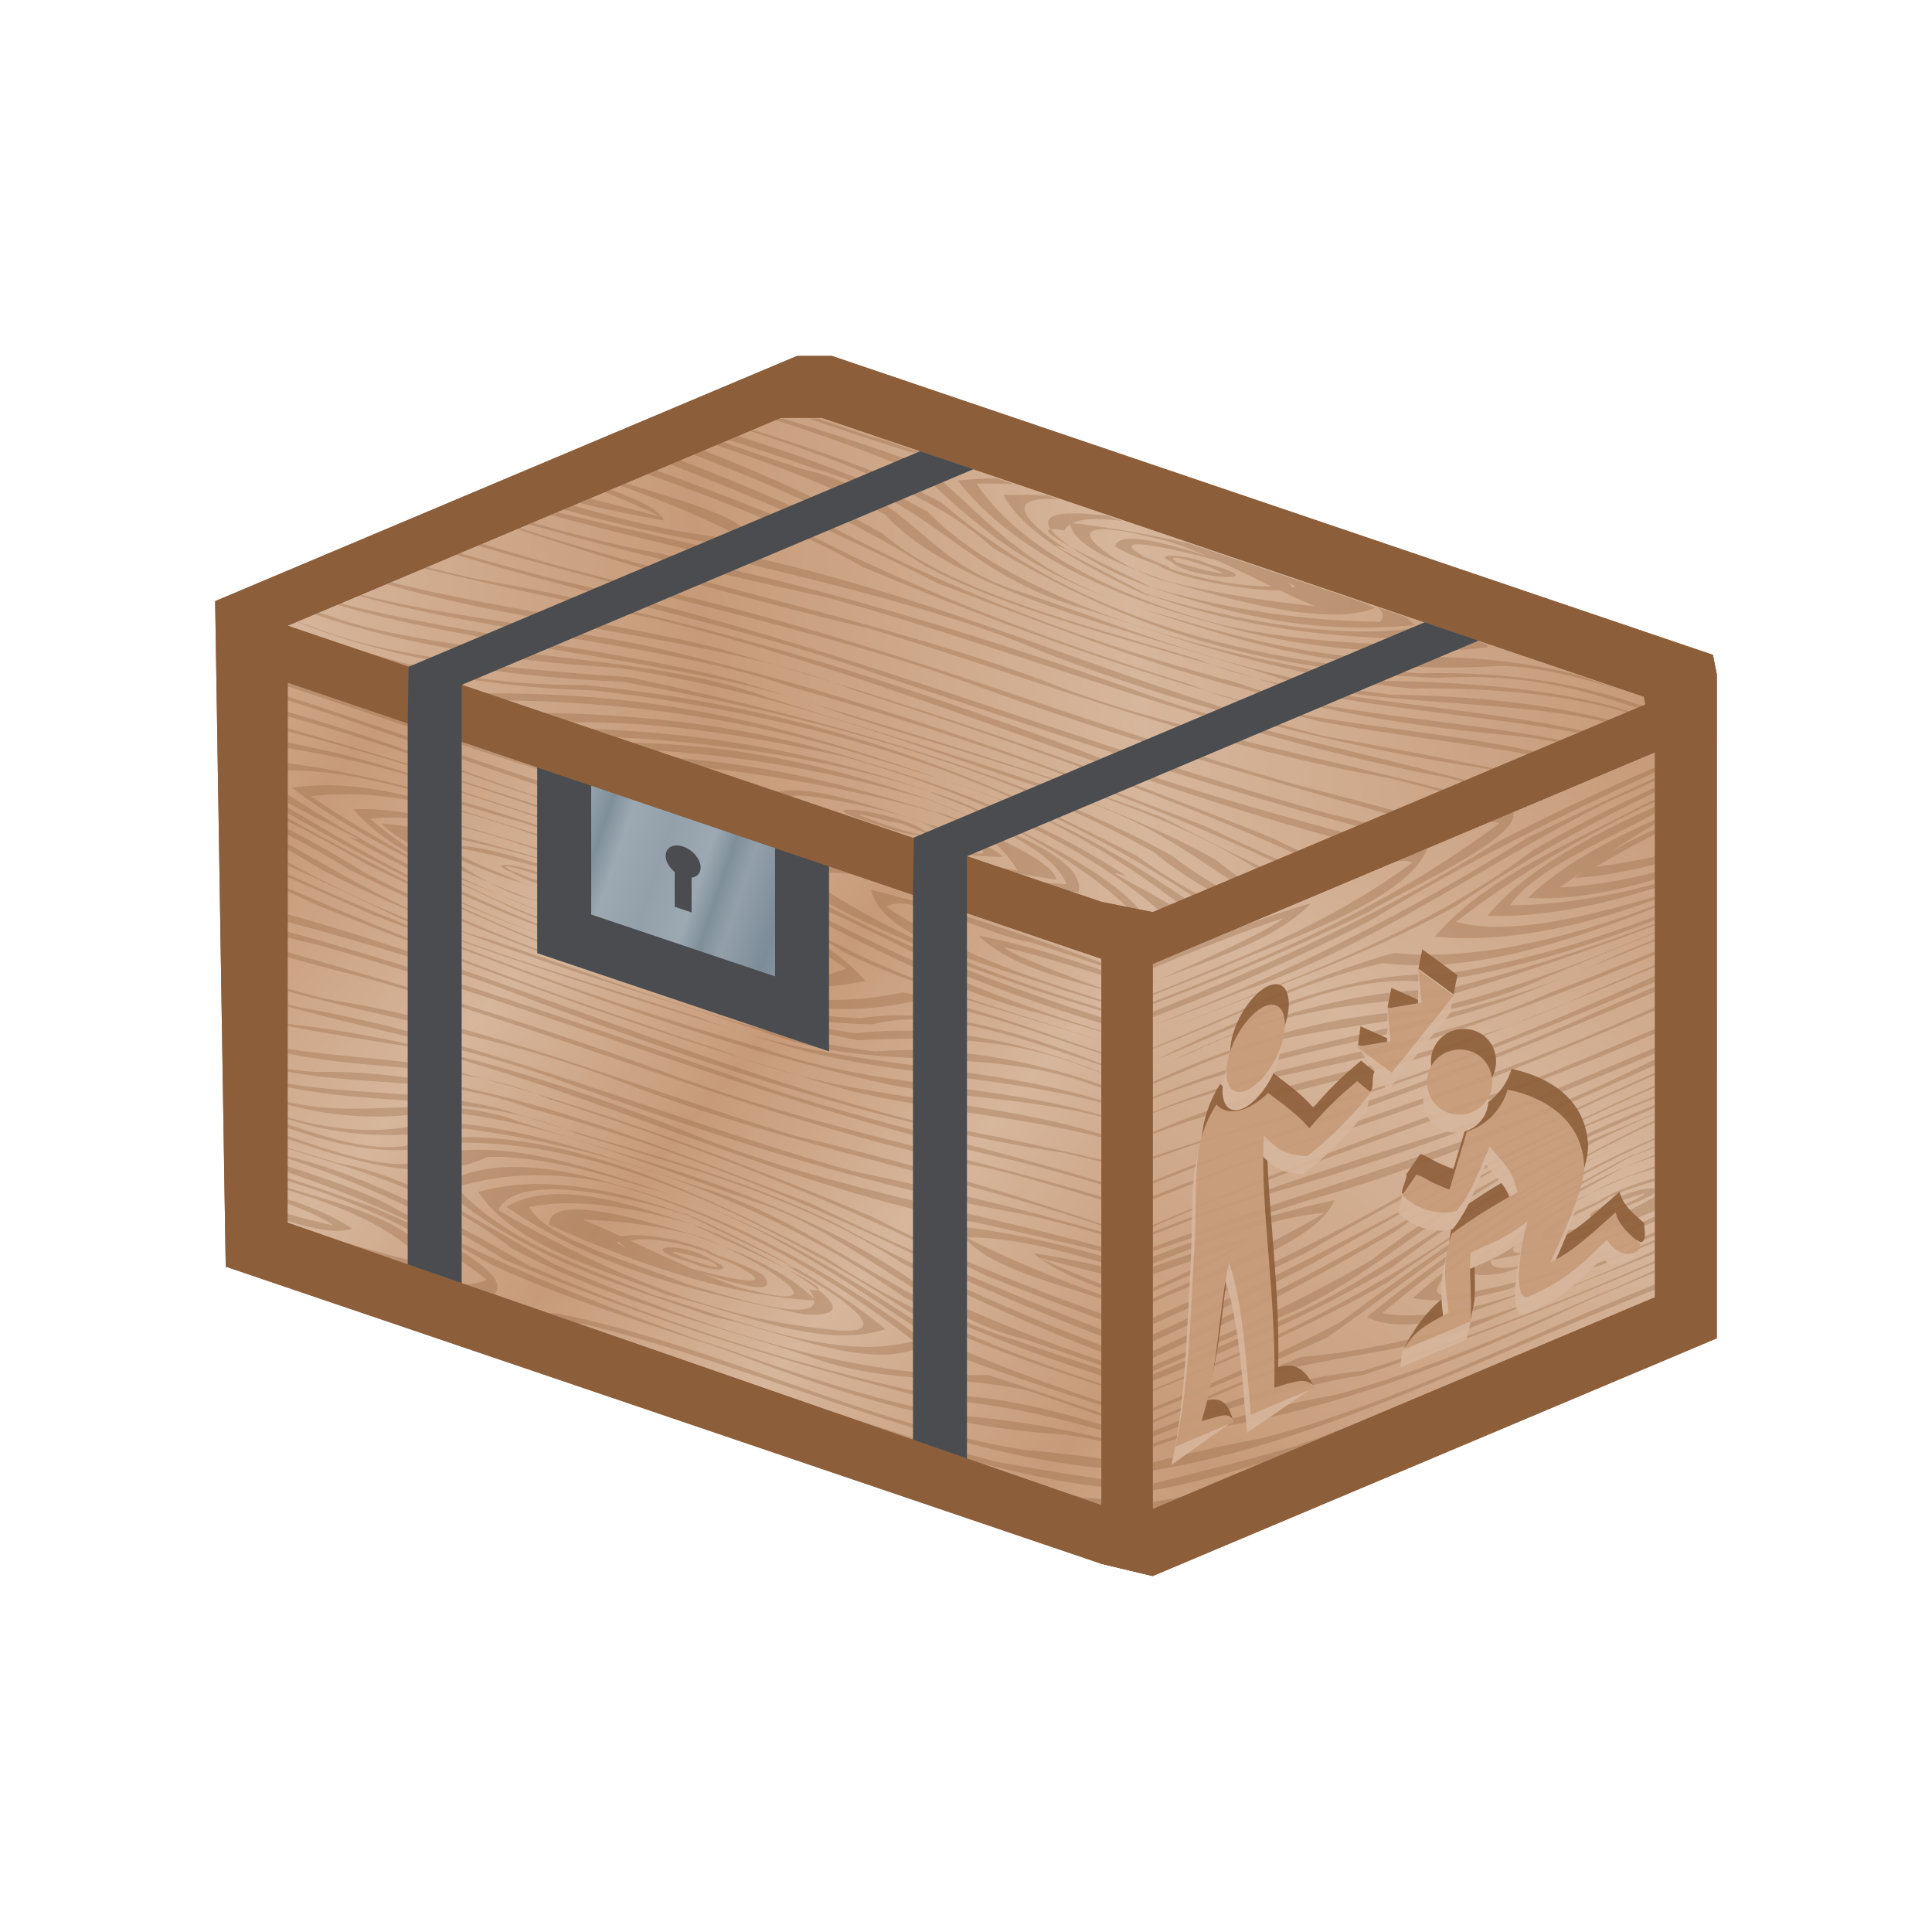 <svg height="500" viewBox="0 0 132.292 132.292" width="500" xmlns="http://www.w3.org/2000/svg" xmlns:xlink="http://www.w3.org/1999/xlink"><linearGradient id="a" gradientUnits="userSpaceOnUse" spreadMethod="reflect" x1="766.543" x2="766.543" y1="921.862" y2="171.877"><stop offset="0" stop-color="#c79b79"/><stop offset=".46" stop-color="#d6b69c"/><stop offset="1" stop-color="#c79b79"/></linearGradient><linearGradient id="b" gradientUnits="userSpaceOnUse" spreadMethod="reflect" x1="45.918" x2="71.494" xlink:href="#a" y1="87.613" y2="109.972"/><linearGradient id="c" gradientUnits="userSpaceOnUse" spreadMethod="reflect" x1="113.998" x2="82.553" xlink:href="#a" y1="60.007" y2="108.372"/><linearGradient id="d" gradientUnits="userSpaceOnUse" spreadMethod="reflect" x1="49.55" x2="113.237" xlink:href="#a" y1="61.25" y2="56.209"/><linearGradient id="e" gradientTransform="matrix(.444 -.859 .859 .444 280.856 -18.228)" gradientUnits="userSpaceOnUse" spreadMethod="reflect" x1="-156.085" x2="-154.44" y1="-179.41" y2="-168.559"><stop offset="0" stop-color="#93a0aa"/><stop offset=".25" stop-color="#9da9b2"/><stop offset=".375" stop-color="#7f8f9a"/><stop offset=".5" stop-color="#93a0aa"/><stop offset=".75" stop-color="#7c8c98"/><stop offset="1" stop-color="#93a0aa"/></linearGradient><filter id="f" color-interpolation-filters="sRGB" height="1.013" width="1.014" x="-.007" y="-.007"><feGaussianBlur stdDeviation=".095"/></filter><filter id="g" color-interpolation-filters="sRGB" height="1.014" width="1.014" x="-.007" y="-.007"><feGaussianBlur stdDeviation=".095"/></filter><filter id="h" color-interpolation-filters="sRGB" height="1.019" width="1.02" x="-.01" y="-.009"><feGaussianBlur stdDeviation=".042"/></filter><g transform="translate(-.674 -8.503)"><path d="m15.407 49.666.724 45.571 12.46 4.228 3.695 1.254 30.904 10.486 3.694 1.254 9.22 3.128 3.501.835v-45.459l-2.712-.543-10.008-3.287-3.695-1.254-5.746-1.949-19.982-6.78-5.175-1.75-3.632-1.238z" fill="#8d5e3a"/><path d="m32.286 96.363 30.903 10.726 3.695 1.283 9.22 3.2v-37.418l-9.22-3.13-3.695-1.254-5.745-1.95-19.982-6.782-5.176-1.757-3.696-1.254-8.218-2.79-.007 36.988 8.225 2.856z" fill="url(#b)"/><path d="m20.373 55.237v.266c6.811 2.222 13.634 4.688 20.429 6.668l-3.34-1.134-5.176-1.757-3.696-1.254zm0 .954v.261c9.366 2.971 18.771 6.717 28.108 9.118 1.381.16 2.767.371 4.157.618l-2.987-1.014c-.972-.156-1.942-.298-2.909-.414-8.756-2.379-17.583-5.734-26.369-8.569zm-.001 1.061v.298c5.538 1.541 11.113 3.53 16.613 5.444-.902-.351-1.806-.692-2.709-1.034 9.942 3.649 19.929 6.964 29.759 12.212 3.966 1.722 8.047 3.191 12.069 4.403v-.398c-6.723-2.162-13.447-4.71-20.084-8.338-7.328-3.274-14.722-5.43-22.059-7.998-4.531-1.709-9.069-3.284-13.589-4.588zm0 1.118v.21c9.589 2.494 19.25 5.843 28.861 9.419 7.574 3.222 15.025 8.033 22.682 9.9 1.386.422 2.803.863 4.189 1.257v-.059c-7.358-2.288-14.725-5.288-21.951-9.341-11.244-4.522-22.538-8.16-33.781-11.387zm-.001.969v.392c3.244.53 6.511 1.231 9.828 2.383 9.518 3.037 19.167 6.038 28.485 11.706 5.772 2.727 11.623 4.069 17.419 5.971v-.005c-7.494-2.515-15.115-4.229-22.389-9.198-7.959-4-16.059-5.981-24.075-8.807-3.113-1.059-6.202-1.839-9.269-2.442zm0 1.413v.511c5.093-.08 10.81 2.105 16.157 3.581 7.385 2.487 15.013 4.974 22.073 9.989-3.622 1.438-9.026.438-13.621-.505-.878-.253-1.758-.523-2.638-.81-.033-.011-.067-.023-.1-.034.016.006.031.011.047.017-7.39-2.416-14.81-6.007-21.918-10.597v.574c2.893 1.582 6.326 3.062 4.098 2.285 6.168 3.482 12.799 6.365 18.997 8.16 5.666 1.954 11.451 2.832 16.464 1.746-3.203-3.659-8.806-5.32-13.052-7.281-8.833-3.339-17.818-6.45-26.507-7.635zm2.567 1.518c-.771.004-1.53.064-2.273.188 4.683 3.488 10.249 5.957 15.357 8.358.931.411 2.166.847 2.607.975 6.095 2.147 12.428 3.675 17.998 2.869-3.589-4.299-11.455-6.233-16.656-8.345-5.624-1.443-11.634-4.076-17.032-4.045zm1.105.618c6.81-.094 14.345 3.228 21.449 5.846 3.003 1.542 8.079 2.989 9.733 5.376-5.194.568-10.978-.433-16.558-2.31.32.087.041-.057-1.631-.679-5.003-2.019-10.753-5.183-15.081-8.09.688-.087 1.384-.133 2.089-.143zm-3.673.906v.381c6.431 3.699 12.959 7.076 19.532 9.027-6.63-1.984-13.116-5.586-19.532-9.408zm5.389.114c-.293-.004-.584 0-.873.014 2.264 2.683 6.207 4.357 9.821 5.787-2.986-1.281-6.165-2.917-8.682-5.145 5.044-.57 10.843 2.051 16.233 3.795 2.102.349 4.749 1.773 6.794 3.006-3.143-1.697-6.982-2.452-10.208-3.754-4.025-1.163-8.158-2.405-12.052-2.718 1.208 1.274 4.698 2.913 7.383 4.039-2.243-1.192-4.383-2.851-5.232-3.556 6.885 1.12 14.019 3.275 20.922 6.798-4.194-.104-8.619-.918-12.978-2.167.13.047.308.114.396.143-.002-0-.003-.001-.005-.001.005.002.01.003.015.005.047.016.071.023.105.033 4.651 1.449 9.378 2.775 13.766 2.571-.202-.165-.411-.322-.624-.474.79.503 1.38.89 1.589.991-4.427.303-9.337-.812-14.018-2.197.053.022.112.045.164.068-.066-.025-.139-.054-.206-.08-.153-.045-.308-.088-.461-.134 5.564 1.902 11.415 3.732 16.486 2.813-3.845-3.479-9.831-4.769-14.495-6.593-4.577-1.14-9.444-3.179-13.84-3.243zm12.309 7.157c.014.004.028.008.041.012-1.051-.447-2.206-.894-3.402-1.368 1.168.501 2.305.952 3.361 1.356zm-.791-.917c-.372-.116-.744-.231-1.115-.348.241.072.483.137.724.206-.595-.214-1.551-.587-2.712-1.074 1.054.56 2.127 1.011 3.103 1.216zm-16.907-5.64v.232c1.835.922 3.665 1.906 5.485 2.988 11.403 5.502 23.38 10.698 34.528 10.92 4.805-1.219 10.376 1.058 15.721 2.803v-.095c-5.608-2.229-11.358-3.943-16.504-3.13-12.789-.55-26.337-6.517-39.229-13.718zm0 .743v.399c1.413.737 2.821 1.529 4.222 2.39 11.509 5.827 23.301 9.35 34.793 11.69 5.102-.228 10.352-.288 15.892 1.953l.827.286v-.019c-5.768-2.319-11.549-3.315-16.84-2.692-11.081-1.714-22.579-5.311-33.719-11.053-1.715-1.083-3.441-2.054-5.175-2.953zm0 1.03v.387c.744.426 1.487.866 2.227 1.332 10.011 5.146 20.217 7.831 30.309 11.139 7.844 2.979 14.874.786 22.695 3.687.137.04.341.11.503.161v-.205c-5.297-1.829-10.546-2.668-15.491-2.285-8.661-1.023-17.634-4.765-26.443-7.671-4.708-1.273-9.243-3.976-13.8-6.545zm11.485.12c-.459-.01-.869.026-1.22.117 1.434.988 5.316 2.374 5.674 2.403-.31-.108-.619-.213-.928-.331.212.07.648.222.951.328.037-.031-.582-.312-2.311-.976-9.104-3.994 11.99 2.371 5.709.619 2.565.706 5.918 2.398 1.59 1.661-1.333-.22-2.686-.553-4.04-.977 3.034 1.05 7.73 2.58 7.011.81-3.679-1.259-9.226-3.583-12.436-3.654zm5.424 2.844c-.367-.127-.646-.222-.948-.327-.003.003-.009.005-.023.004.324.113.647.222.971.323zm18.328-1.888c-3.13 1.627 6.376 5.033 8.468 6.186 3.987 1.624 8.027 3.003 12.028 4.18v-.166c-6.816-2.093-13.701-4.525-20.216-8.973.896-.386 2.019-.388 3.258-.187l-1.702-.578-.773-.262c-.355-.068-.71-.138-1.064-.2zm-35.238.172v.228c2.616 1.203 5.228 2.433 7.835 3.702 7.565 2.883 15.144 5.211 22.711 7.547-.795-.253-1.593-.531-2.394-.844-9.391-3.09-18.869-5.469-28.152-10.633zm30.546 11.477c.265.085.53.168.795.246-.265-.082-.53-.165-.795-.246zm.795.246c1.098.339 2.196.677 3.293 1.019 7.111 1.931 14.025 1.863 21.099 3.742v-.163c-8.211-2.478-16.167-2.155-24.392-4.598zm-16.479-11.527c-.399.004-.357.168.538.536 2.708 1.578 7.643 1.79 1.997.076-.849-.373-2.025-.618-2.535-.613zm.103.098c.535-.09 7.143 2.274 2.399.944-.648.04-1.334-.445-1.995-.626-.369-.198-.498-.302-.405-.318zm-14.967.544v.192c1.879.818 3.757 1.651 5.633 2.505 11.873 4.592 23.843 9.121 35.666 11.731 4.824.871 9.575.948 14.435 2.177v-.106c-7.835-2.277-15.402-1.793-23.323-4.627-10.804-3.143-21.645-7.039-32.411-11.872zm0 .946v.234c.72.325 1.44.656 2.16.991 9.674 3.887 19.383 7.422 29.07 10.457-.439-.158-.879-.323-1.32-.501-9.977-3.28-19.968-6.842-29.909-11.181zm31.229 11.682c1.195.431 2.384.787 3.568 1.098-1.189-.357-2.378-.725-3.568-1.098zm3.568 1.098c1.223.368 2.447.732 3.67 1.083 5.82 1.423 11.442 1.724 17.267 3.204v-.213c-7.043-2.147-13.91-2.226-20.937-4.074zm5.162-12.665c.697 3.558 9.323 5.468 13.169 6.875.86.259 1.734.53 2.605.799v-.126c-4.971-1.591-9.991-3.189-14.752-6.386 1.551-1.058 7.055 2 9.912 2.44 1.608.506 3.224 1.053 4.841 1.611v-.221c-5.27-1.924-10.541-3.7-15.774-4.992zm-39.96 1.675v.52c5.736 1.549 11.477 3.261 17.239 5.54 11.998 4.473 24.066 8.496 35.903 10.279.858.192 1.725.403 2.593.616v-.133c-4.249-1.013-8.486-1.879-12.7-2.648-14.311-3.611-28.71-10.19-43.035-14.173zm0 1.193-.001.412c.687.162 1.374.33 2.061.487 15.895 4.497 31.874 11.249 47.728 14.785 1.976.5 3.96 1.043 5.946 1.638v-.177c-8.641-2.681-17.279-4.345-25.941-7.51-9.933-3.383-19.885-6.925-29.794-9.635zm47.311.267c1.929 1.923 5.3 2.802 8.423 3.677v-.071c-2.968-1.064-6.32-2.373-6.642-2.808 2.148.523 4.409 1.197 6.642 1.91v-.338c-2.821-.987-5.639-1.83-8.423-2.369zm-28.141.554c7.993 2.708 16.443 5.721 23.625 3.944 4.202.457 8.633 2.226 12.939 3.599v-.1c-4.55-1.534-9.123-3.289-13.611-4.103-5.889 1.3-12.58-.008-19.187-2.179-1.251-.371-2.542-.816-3.767-1.161zm-19.171.582v.348c1.8.498 3.599.977 5.397 1.434 14.217 4.062 28.522 10.242 42.673 13.028 2.543.623 5.105 1.374 7.665 2.158v-.212c-9.859-2.975-19.663-4.772-29.552-8.402-8.74-3.252-17.464-5.871-26.183-8.353zm24.201.531c.065.018.13.034.195.052-.023-.005-.048-.01-.072-.014-.041-.011-.082-.026-.123-.037zm-24.201 1.975v.176c7.925 2.128 15.799 3.355 23.783 6.561 10.681 4.018 21.293 5.939 31.953 9.486v-.107c-7.069-2.415-14.136-4.421-21.177-6.101-10.536-3.216-21.146-7.612-31.585-9.25-.987-.228-1.979-.49-2.973-.766zm0 1.075v.147c6.521 1.796 13.035 2.905 19.586 5.404 10.26 3.662 20.533 6.973 30.689 8.789 1.814.393 3.636.876 5.461 1.408v-.178c-5.712-1.673-11.409-2.971-17.086-4.17-12.323-3.459-24.737-8.772-36.996-11.053-.425-.051-1.001-.179-1.653-.348zm-.001 1.334v.141c2.958.568 5.904 1.044 8.833 1.489 12.802 3.22 25.731 9.74 38.493 12.004 2.796.638 5.601 1.249 8.41 1.941v-.305c-9.87-2.717-19.691-4.171-29.627-8.375-8.752-3.377-17.547-5.957-26.11-6.895zm0 1.703-.001.32c4.521.955 8.916.773 13.447 1.736-.994-.271-1.988-.533-2.98-.78-3.511-.652-6.97-.71-10.467-1.276zm13.447 2.057c1.165.318 2.332.652 3.499 1-1.178-.435-2.343-.755-3.499-1zm3.499 1c.349.129.699.264 1.051.414 9.976 3.162 19.961 7.044 29.832 12.06 2.631 1.049 5.268 2.055 7.908 3.025v-.42c-5.265-1.89-10.522-3.974-15.743-6.655-7.656-3.202-15.371-6.131-23.047-8.424zm-16.946-1.683v.192c5.526 1.04 10.833.325 16.539 2.49 10.171 2.733 20.366 6.938 30.433 12.031 2.901 1.268 5.83 2.465 8.765 3.598v-.458c-6.675-2.59-13.339-5.475-19.973-8.665-11.285-4.262-22.966-9.214-33.82-8.975-.64-.041-1.29-.114-1.944-.212zm0 1.009v.237c5.477 1.144 10.759.641 16.281 2.025-.488-.155-.977-.304-1.465-.466-5.054-1.366-9.866-.97-14.816-1.796zm16.281 2.262c.898.285 1.796.563 2.695.833-.906-.338-1.804-.609-2.695-.833zm2.695.833c.301.112.604.23.907.357 7.427 2.326 14.973 4.172 22.233 8.863 4.502 2.28 9.056 4.311 13.621 6.085v-.47c-6.041-2.312-12.064-4.968-18.013-8.261-6.211-3.062-12.492-4.699-18.748-6.574zm-18.977-1.845v.202c3.469.913 6.847 1.041 9.98.44 7.354.415 15.159 3.909 22.71 6.433 6.067 2.154 11.587 7.719 17.757 9.166 1.758.585 3.523 1.204 5.29 1.825v-.327c-4.074-1.389-8.139-2.953-12.169-4.956-8.88-6.313-18.399-8.406-27.6-11.386-5.665-2.16-10.488-.092-15.968-1.396zm0 1.061v.109c4.107 1.352 8.071 1.338 11.711.612 10.06 1.256 20.725 4.818 30.571 11.629 4.45 2.263 8.95 3.894 13.455 5.345v-.439c-1.932-.635-3.859-1.274-5.721-1.944-7.396-2.138-14.262-8.345-21.674-10.503-6.201-2.004-12.651-4.431-18.608-4.489-2.994.856-6.308.671-9.734-.32zm0 .485-.001.237c3.753 1.352 7.522 2.065 10.764 1.047 10.237-.506 21.536 4.984 31.822 11.55 4.337 2.124 8.756 3.671 13.152 5.063v-.123c-6.35-2.112-12.694-4.559-18.829-8.624-8.936-4.658-18.712-9.16-27.23-8.128-2.799 1.224-6.287.112-9.678-1.022zm-.001.796v.193c4.831 1.663 9.653 3.121 13.685 1.245 4.032-.135 8.437 1.381 12.629 2.595-6.091-2.009-12.746-4.465-17.876-2.178-1.827.367-5.584-.879-8.437-1.856zm0 .804v.055c5.18 1.592 10.432 3.006 15.335 6.816 6.723 3.59 13.642 5.181 20.435 7.439 5.183 1.933 9.935 1.157 14.982 2.34 1.651.556 3.316 1.133 4.986 1.712v-.179c-2.597-.907-5.193-1.806-7.783-2.629-9.463.255-19.701-3.349-29.591-7.533-4.926-2.746-9.823-6.083-14.927-6.975-1.142-.342-2.291-.695-3.436-1.045zm0 .582v.147c5.05 1.667 10.086 3.959 14.987 7.001 9.663 4.009 19.418 7.091 29.056 9.468 3.837.217 7.752 1.023 11.695 2.15v-.378c-3.943-1.228-7.852-2.091-11.658-2.055-9.094-1.969-18.365-4.908-27.503-8.823-5.453-3.113-10.972-6.182-16.577-7.51zm-.001.684v.396c4.706 1.617 9.401 3.658 14.017 6.359 5.464 2.517 11.01 4.112 16.477 6.004 7.604 2.963 15.247 5.188 22.621 5.606.866.109 1.742.272 2.623.474v-.227c-3.357-.781-6.689-1.311-9.98-1.565-5.761-.984-11.685-3.136-17.464-5.157.631.258 1.264.501 1.896.749-7.809-2.836-15.645-5.638-23.312-10.03-1.469-.785-4.179-1.756-6.878-2.609zm15.946.054c-2.086-.054-4.004.309-5.472 1.325 5.665 4.904 12.419 6.765 18.615 8.916 4.771.938 11.258 4.063 14.74 1.804-6.57-4.95-13.977-8.875-20.905-10.717-2.286-.725-4.729-1.269-6.979-1.327zm.897.559c1.827-.029 3.726.188 5.622.674 6.939 1.955 13.995 5.652 20.417 10.678-5.261 1.462-11.873-1.406-17.793-3.151-4.433-1.785-9.962-3.51-13.526-7.379 1.632-.509 3.419-.792 5.28-.822zm-16.843.195v.187c4.662 1.477 9.334 3.372 13.65 6.779-.435.18-.911.286-1.42.333l1.921.667c2.256-2.19-13.066-7.869-8.434-5.98-1.894-.733-3.808-1.395-5.717-1.986zm17.28.408c-1.469-.009-2.884.157-4.208.542 2.45 3.792 8.899 5.4 12.911 7.047 4.989 1.193 10.56 3.789 14.959 2.352-3.789-3.164-8.437-5.535-12.712-7.503-5.492-2.419 10.039 4.84 5.783 3.071 2.907 1.592 8.875 5.264 2.782 4.409-7.3-.702-15.084-3.837-22.357-8.133 1.219-2.697 8.957-.955 12.922.361l.004-.02c-3.359-1.237-6.852-2.105-10.084-2.125zm-17.28.256v.149c3.454 1.069 6.947 2.327 9.563 5.063-1.894-.402-3.809-.918-5.732-1.492l4.393 1.525.938.326c.352.083.704.165 1.055.241-.566-3.218-6.404-4.683-10.218-5.811zm18.546.433c-1.318.007-2.533.255-3.554.873 6.509 4.429 13.654 5.944 20.355 7.363 2.614.165 2.33-.643.986-1.691-.075.041-.262.041-.611-.019.167.239.264.438.31.609-1.668-1.603-4.046-2.734-6.263-3.594 3.427 1.571 7.874 4.498 2.12 3.086-.827-.149-2.061-.606-3.438-1.187 2.519.786 5.319 1.603 4.107.091-.737-.453-2.265-1.049-3.164-1.355-1.749-1.066-5.564-1.603-6.544-1.27-1.006-.463-1.928-.878-2.628-1.154 2.413.052 4.906.384 7.42 1.012-.091-.032-.187-.066-.276-.097-3.551-1.025-9.4-2.738-9.459-.562 6.014 2.677 12.329 4.872 18.155 5.175.148 1.735-6.771-.583-8.676-1.11-3.173-1.326-9.747-3.061-10.836-5.288 3.448-.69 7.459.126 11.267 1.216-2.966-.961-6.369-2.115-9.269-2.1zm8.819 2.668c.32.092.661.189.935.266-.383-.137-.728-.242-.983-.283.015.005.033.012.048.017zm.935.266c.041.015.078.026.12.041.171.047.342.089.513.138-.16-.043-.448-.128-.634-.18zm.12.041c-.26-.071-.52-.145-.779-.21.671.233 1.387.489 2.128.777-.481-.22-.939-.415-1.349-.566zm7.913 3.57c.238-.132-.789-.728-2.202-1.441.841.488 1.618.986 2.202 1.441zm-2.202-1.441c-1.81-1.051-3.865-2.04-4.687-2.371-4.481-1.799 1.25.636 4.687 2.371zm-8.095-5.1c.599.17 1.197.365 1.794.571-.595-.209-1.192-.406-1.794-.571zm1.794.571c6.378 2.244 12.423 6.878 18.505 10.706 3.127 1.156 6.267 2.2 9.404 3.18v-.237c-3.401-1.128-6.799-2.357-10.178-3.833-5.761-3.84-11.681-7.724-17.731-9.816zm-27.829-.22v.27c1.504.604 2.822 1.202 3.121 1.521-1.029-.219-2.073-.491-3.122-.788v.475c1.792.576 3.409.891 4.435.531-1.436-.94-2.932-1.531-4.435-2.01zm45.857 1.843c1.086 2.492 5.908 3.656 9.882 4.97v-.257c-3.122-1.139-6.23-2.386-9.276-3.939 2.812-.056 6.04.749 9.276 1.705v-.445c-3.321-.941-6.624-1.673-9.882-2.033zm-21.415.891c1.27.006 2.939.414 4.334.897-.29-.064.086.14 1.826.827 3.275 1.695.275 1.158-2.951.28-1.376-.602-2.833-1.279-4.176-1.902.281-.071.608-.103.968-.102zm-1.76.18c.087.118.277.261.585.428-.583-.235-.868-.404-.585-.428zm3.403.376c-.73.04-.629.445 1.602 1.059 1.38.671 3.088.559 1.532-.095-1.069-.717-2.457-1.001-3.134-.964zm.326.311c.126-.02.731.107 2.144.503l.447.159c1.882 1.105-3.011-.595-2.591-.662zm24.671.097c.112.1.241.194.366.29 1.377.373 2.823.741 4.291 1.113v-.496c-1.559-.376-3.113-.688-4.657-.907zm.366.29c-.001-0-.003-.001-.005-.001.002.001.004.002.007.003-.001-.001-.001-.001-.002-.002zm.002.002c1.071.818 2.593 1.492 4.289 2.106v-.27c-1.432-.567-2.861-1.175-4.289-1.836zm-33.643 3.793 2.107.732c.122.007.245.018.367.024 11.782 2.85 23.856 8.76 35.457 9.868v-.646c-1.777-.255-3.546-.453-5.304-.604-10.557-1.672-21.356-7.245-31.922-9.329-.234-.009-.471-.029-.707-.044zm18.915 6.565 6.102 2.118 3.695 1.283.725.252c2.85.759 5.685 1.365 8.495 1.699v-.535c-2.471-.382-4.939-.751-7.416-1.244-3.855-1.009-7.728-2.285-11.601-3.571zm16.958 5.886 2.059.715v-.442c-.402-.025-.805-.052-1.205-.071-.285-.064-.569-.135-.854-.202z" fill="#8d5e3a" opacity=".3" stroke-width=".265"/></g><g stroke-width=".896" transform="matrix(1.115 0 0 1.118 -7.13 -16.164)"><path d="m39.386 61.445v11.391l17.921 6.014v-11.339z" fill="#4a4c4f"/><path d="m42.701 70.469 11.292 3.79v-7.869l-11.292-3.822z" fill="url(#e)"/><path d="m48.347 66.308a1.21.819 38.677 0 1 1.075 1.283 1.21.819 38.677 0 1 -.556.62v2.132l-1.036-.348v-2.131a1.21.819 38.677 0 1 -.556-.995 1.21.819 38.677 0 1 1.075-.562z" fill="#4a4c4f"/></g><g transform="translate(-.674 -8.503)"><path d="m118.232 54.683-4.888 2.06-33.74 14.218-3.501 3.193v41.431l3.501.835 38.626-16.278z" fill="#8d5e3a"/><path d="m79.604 74.501v37.333l34.394-14.501 0-37.326z" fill="url(#c)"/><path d="m113.998 61.048c-3.608 1.576-7.214 3.236-10.805 5.131-7.793 4.849-15.696 8.435-23.589 11.608v.367c4.924-1.852 9.96-4.061 14.837-6.578 6.472-3.949 13.008-7.174 19.556-10.195zm0 .73c-2.924 1.323-5.847 2.683-8.766 4.101-8.433 5.361-17.042 9.511-25.627 12.837v.002c2.023-.707 4.162-1.569 6.234-2.386 8.361-2.813 16.496-8.636 24.766-12.835 1.13-.517 2.262-1.028 3.394-1.539zm0 .644c-2.773 1.276-5.538 2.666-8.288 4.262-8.259 6.202-16.929 8.813-25.425 12.489 6.648-2.837 13.372-4.922 19.999-8.581 4.515-3.072 9.101-5.609 13.714-7.852zm0 .823c-.274.126-.549.25-.823.377-4.636 2.514-10.754 4.877-14.251 9.019 4.619.453 9.839-.603 15.075-2.548v-.2c-4.722 1.388-9.992 2.706-13.623 1.732 4.394-3.413 8.99-5.999 13.623-8.227zm0 .492c-4.409 2.008-8.921 4.332-11.466 7.48 3.605.109 7.503-.66 11.466-1.909v-.282c-3.412.917-6.775 1.454-9.936 1.464 1.688-2.479 6.619-4.457 9.936-6.288zm-9.714.362-1.539.649c.206.027.405.066.593.123-7.643 5.737-15.754 9.127-23.734 12.247v.149c4.908-1.829 9.888-3.928 14.794-6.336 2.042-1.279 10.541-5.098 9.886-6.833zm9.714.531c-3.192 1.433-6.324 3.065-8.702 5.35 2.739.177 5.687-.362 8.702-1.267v-.478c-2.242.558-4.449.945-6.555 1.033.228-.128.874-.597 1.738-1.209-.234.182-.463.369-.686.563 1.79-.112 3.632-.453 5.502-.937v-.529c-1.377.296-2.742.54-4.084.715 1.354-.796 2.717-1.547 4.084-2.255v-.336c-1.106.503-2.187 1.041-3.197 1.663.979-.661 2.066-1.366 3.197-2.01zm-15.599 1.949-2.118.892c.447-.058.826-.041 1.091.101-5.73 4.24-11.802 6.516-17.768 8.974v.102c1.503-.594 3.015-1.197 4.505-1.779 4.079-1.842 13.078-4.696 14.29-8.291zm-7.937 3.763c-1.73.5-3.472 1.109-5.219 1.782l-5.638 2.376v.299c2.971-1.235 6.029-2.459 8.913-3.429-.395.545-4.96 2.672-8.414 4.179 3.705-1.415 8.01-2.747 10.359-5.207zm-10.359 5.207c-.169.065-.333.13-.499.195v.017c.189-.081.302-.125.499-.211zm33.895-5.052c-6.195 2.33-12.356 3.817-17.872 3.255-5.446 1.511-11.007 4.235-16.521 6.504v.067c5.215-2 10.659-4.797 15.789-5.87 5.71.725 12.154-1.247 18.605-3.807zm0 .756c-4.961 1.879-9.887 3.276-14.713 3.985-6.041-.257-12.844 2.565-19.396 5.806 6.245-2.482 12.882-6.034 18.541-5.281 5.069-.635 10.296-2.184 15.568-4.27zm0 .499c-4.818 1.812-9.617 3.314-14.346 4.508-5.849-.028-12.249 1.712-18.625 4.845l.004.007 1.137-.492c6.049-2.952 11.78-3.5 17.351-3.858 4.79-1.43 9.629-3.045 14.479-4.901zm0 .581c-5.319 2.23-10.621 4.229-15.82 5.362-5.915.197-12.23 1.945-18.574 4.896v.145c.756-.309 1.606-.67 2.21-.901 8.539-3.897 16.214-2.454 24.779-6.435 2.463-1.024 4.933-2.016 7.405-3.013zm0 .482c-.873.355-1.746.707-2.618 1.071-.88.418-1.756.799-2.63 1.154 1.749-.696 3.498-1.4 5.248-2.1zm-5.248 2.225c-.286.114-.572.228-.857.342.285-.11.571-.225.857-.342zm-.857.342c-9.532 3.685-18.735 4.128-28.289 8.255v.107c8.305-3.289 16.379-3.915 24.698-6.932 1.196-.479 2.394-.954 3.59-1.43zm6.105-1.741c-2.424.989-4.847 1.957-7.268 2.879-9.206 4.088-17.976 4.257-27.125 8.147v.056c5.887-2.321 11.607-2.928 17.422-4.537 5.634-1.773 11.299-3.927 16.972-6.298zm0 .942c-1.512.642-3.024 1.28-4.535 1.91-.483.235-.965.456-1.446.671 1.993-.801 3.987-1.618 5.982-2.456zm-5.982 2.581c-1.297.522-2.594 1.039-3.891 1.544 1.292-.458 2.587-.962 3.891-1.544zm-3.891 1.544c-8.224 2.916-16.247 3.718-24.521 7.32v.133c6.957-2.647 13.608-3.584 20.514-5.912 1.335-.503 2.671-1.021 4.008-1.542zm9.872-3.368c-6.297 2.781-12.589 5.443-18.867 7.606-5.15 1.435-10.331 2.997-15.527 4.761v.151c1.507-.526 3.008-1.037 4.492-1.508 9.869-2.453 19.885-6.271 29.902-10.61zm0 .728c-1.47.632-2.94 1.264-4.409 1.893-10.013 4.518-19.996 7.296-29.985 11.424v.171c2.723-1.098 5.446-2.104 8.154-3.039 8.722-2.764 17.478-6.372 26.24-10.102zm0 1.388c-.155.071-.311.14-.466.211-11.353 5.141-22.603 8.184-33.928 12.753v.219c3.347-1.336 6.704-2.653 10.03-3.776 8.088-2.363 16.221-5.692 24.363-9.162zm0 1.497c-3.206 1.363-6.412 2.72-9.611 3.982-8.239 2.731-16.51 5.85-24.783 9.462v.111c11.48-4.991 22.905-8.182 34.394-13.238zm0 1.287c-4.697 1.991-9.393 3.966-14.078 5.705-6.749 2.063-13.523 4.248-20.316 6.925v.181c2.548-1.009 5.092-1.94 7.623-2.727 8.866-2.439 17.813-5.878 26.77-9.694zm0 .804c-.128.06-.257.116-.386.177-11.406 5.767-22.672 8.391-34.008 12.693v.268c3.622-1.269 7.24-2.394 10.843-3.553 7.811-2.139 15.681-5.661 23.551-9.191zm0 .913c-5.189 2.289-10.379 4.768-15.544 7.356-6.25 3.694-12.546 6.654-18.85 9.421v.448c3.436-1.538 6.87-3.133 10.294-4.785 7.984-4.678 16.034-8.718 24.099-12.296zm0 .861c-3.657 1.647-7.31 3.383-10.926 5.057-7.793 4.365-15.624 8.371-23.468 12.026v.47c3.761-1.738 7.518-3.574 11.231-5.501 7.671-4.479 15.411-8.518 23.162-11.909zm0 .741c-4.368 1.727-8.732 3.603-13.065 6.08-7.04 4.427-14.177 8.093-21.328 11.374v.489c5.539-2.554 11.071-5.436 16.533-8.626 5.843-4.185 11.855-6.793 17.861-9.181zm0 .59c-6.586 2.696-13.163 5.78-19.447 10.664-4.947 2.848-9.943 5.124-14.947 7.219v.364c2.484-1.087 4.966-2.183 7.436-3.221 6.736-2.208 12.764-8.583 19.388-11.507 2.505-1.056 5.035-2.205 7.57-3.332zm0 .598c-.942.394-1.888.791-2.822 1.175-8.093 3.085-15.59 10.278-23.665 13.34-2.567 1.144-5.243 2.252-7.907 3.361v.438c5.472-2.205 10.946-4.58 16.352-7.749 5.834-4.429 11.93-7.892 18.042-10.535zm0 .461c-4.107 1.961-8.217 4.312-12.175 6.68-7.233 5.292-14.733 8.677-22.219 11.771v.098c5.345-2.133 10.738-4.411 16.021-7.413 5.927-4.201 12.162-8.116 18.373-10.984zm0 .743c-.201.084-.406.171-.607.254.2-.076.406-.156.607-.234zm-.301.166c-.655.239-1.305.51-1.954.794.65-.281 1.301-.551 1.954-.794zm-1.954.794c-6.607 2.858-13.073 7.549-19.365 12.176-4.24 2.199-8.506 4.071-12.774 5.825v.217c3.977-1.572 7.963-3.229 11.928-5.035 6.643-4.652 13.245-10.131 20.21-13.183zm2.255-.486c-6.641 2.833-13.527 7.187-19.73 12.258 3.802 1.924 10.885-2.049 16.094-3.57 1.192-.517 2.416-1.036 3.636-1.556v-.144c-6.275 2.475-13.165 5.884-18.696 5.022 5.904-4.988 12.299-9.063 18.696-11.909zm0 .566c-.586.243-1.172.493-1.752.757l.004.02c.527-.221 1.119-.455 1.748-.691zm-1.398.53c.014-.025-.363.16-1.3.65-4.668 2.524-9.743 5.507-13.88 9.207 4.804.97 10.885-2.352 16.333-4.16.076-.038.167-.077.245-.115v-.257c-4.058 1.851-8.118 3.252-12.05 4.027-6.652 1.59-.136-2.887 3.038-4.865-3.92 1.955 7.539-4.348 7.613-4.486zm1.398.047c-.763.308-1.518.617-2.245.917.743-.28 1.493-.546 2.245-.801zm0 .796c-.677.25-1.162.429-1.749.652-.087.038-.191.086-.281.125.678-.232 1.355-.439 2.029-.633zm-2.029.777c-.291.099-.582.208-.873.314-.45.204-.955.46-1.484.745.825-.389 1.612-.736 2.356-1.059zm-2.356 1.059c-2.419 1.142-5.011 2.583-6.83 4.427.051-.181.155-.397.338-.663-.381.102-.584.124-.666.09-1.467 1.236-1.779 2.102 1.076 1.628 3.424-1.048 6.953-2.133 10.468-3.532v-.349c-.647.291-1.259.571-1.774.829-2.08.764-9.633 3.956-9.473 2.152 3.629-.564 7.431-1.782 11.247-3.366v-.957c-.695.375-1.378.732-2.053 1.083-3.527 1.282-6.814 2.189-3.233.06 1.909-.914 2.312-1.164 1.986-1.061 1.04-.451 2.214-.871 3.301-1.148v-.213c-1.425.379-2.954.954-3.929 1.61-.976.415-2.679 1.222-3.493 1.781-1.324 1.699 1.734.531 4.484-.571-1.504.758-2.85 1.373-3.754 1.623-6.279 2.121-1.434-1.405 2.306-3.423zm-7.158 3.854c.638-.537 1.487-1.14 2.406-1.741-1.544.9-2.667 1.633-2.406 1.741zm2.406-1.741c3.753-2.188 10.008-5.362 5.116-2.988-.897.437-3.14 1.695-5.116 2.988zm6.236-2.858c.046-.021.086-.036.131-.056-.204.076-.519.197-.694.26.188-.071.375-.135.563-.204zm.131-.056c.3-.111.672-.25 1.022-.383.015-.007.033-.015.049-.022-.278.071-.654.22-1.071.405zm2.415.476c-.74.041-2.256.494-3.423 1.358-1.697.854.167.771 1.674-.081 1.273-.466 1.9-.802 2.105-1.014v-.224c-.074-.032-.189-.048-.356-.039zm-.356.358c.459.02-4.885 2.341-2.827.982l.487-.215c1.542-.571 2.203-.773 2.34-.767zm-21.232.448c-4.099.864-8.265 2.242-12.45 3.877v.473c4.079-1.609 8.237-3.171 11.789-3.482-3.865 2.271-7.824 4.123-11.789 5.873v.258c4.537-2.094 11.107-3.947 12.45-6.999zm-5.705 2.518c-2.233.536-4.484 1.24-6.745 2.05v.514c2.177-.758 4.326-1.491 6.345-2.222.137-.113.277-.226.4-.342zm-.4.342c-.001.001-.002.002-.003.003.003-.002.006-.003.009-.005-.002.001-.004.001-.006.002zm-.003.003c-2.109 1.145-4.225 2.19-6.342 3.165v.223c2.501-1.046 4.83-2.138 6.342-3.388zm28.052.575c-8.209 3.738-16.462 6.671-24.235 7.3-3.38 1.374-6.768 2.855-10.159 4.337v.176c2.379-1.03 4.754-2.061 7.104-3.058 5.51-1.806 10.698-1.558 16.358-4.151 3.625-1.523 7.282-2.887 10.932-4.405zm0 .726c-6.688 2.953-13.389 5.471-20.004 7.527-4.689.458-9.521 2.107-14.389 4.152v.351c4.865-1.919 9.702-3.461 14.43-4.216 6.623-2.246 13.297-4.787 19.964-7.67zm0 .629c-1.615.734-3.23 1.461-4.845 2.186.692-.33 1.385-.655 2.077-.995-6.31 2.753-12.778 5.659-19.068 7.342-4.135.741-8.331 1.864-12.558 3.33v.254c1.522-.551 3.037-1.038 4.524-1.372 8.039-1.285 16.371-4.457 24.661-8.385 1.73-.75 3.468-1.481 5.208-2.21zm0 .979c-8.979 3.573-18.04 8.261-26.943 10.538-2.466.463-4.951 1.003-7.451 1.654v.547c11.223-1.81 22.883-7.854 34.394-12.385zm-20.874 9.682c-1.255.484-2.51.956-3.763 1.398-3.259.959-6.505 1.731-9.758 2.566v.465c2.554-.471 5.129-1.158 7.718-1.983zm-11.573 4.879c-.647.104-1.296.218-1.947.338v.483z" fill="#8d5e3a" opacity=".3" stroke-width=".265"/><g filter="url(#h)" opacity=".9" transform="translate(.265 -2.117)"><path d="m87.312 78.106c-.288.116-.603.337-.931.663-.525.521-1.046 1.299-1.383 2.179-.337.88-.417 1.672-.3 2.214.118.542.405.82.808.833.403.013.894-.239 1.419-.76.525-.521 1.046-1.299 1.383-2.179.337-.88.417-1.672.3-2.214-.118-.542-.405-.82-.808-.833-.151-.005-.315.027-.488.097zm8.321 3.713-2.063-.927-.173 1.307 2.578.458 3.967-3.944.265-1.323-2.406-1.765-.265 1.323.212 2.238-2.063-.927-.265 1.323zm-11.669 3.021c-1.881 3-1.183 5.184-1.564 10.888-.204 3.6-.319 8.552-1.254 12.554l3.706-.365c-.23-.757-.5-1.768-1.908-1.393 1.177-3.658 1.152-7.459 1.884-10.86.988 2.829 1.206 7.291 1.501 10.415l4.067-.502c-.452-.799-1.001-1.781-2.467-1.339.165-6.238-.995-12.472-.717-17.264.834.803 1.333 1.341 2.968 1.402.954-.724 2.834-1.568 4.088-3.044.25-.295.033-1.014.265-1.323l-.926-.764c-1.412 1.182-2.071 1.84-3.281 3.221-.702-.866-1.872-1.703-2.818-2.421-.776.767-1.696 1.29-2.507 1.264-.437-.014-.783-.187-1.038-.468zm15.813-3.599c-.356.143-.659.371-.896.664-.344.426-.522.961-.487 1.549.035.588.303 1.187.814 1.598.511.411 1.155.544 1.739.453.583-.091 1.069-.379 1.413-.805.344-.426.522-.961.487-1.549-.035-.588-.303-1.187-.814-1.598-.511-.411-1.155-.544-1.738-.453-.182.028-.355.076-.517.141zm4.131 2.572c-.148.513-.405 1.029-.785 1.5-.566.702-1.288 1.161-2.004 1.38l-1.194 3.975c-1.605-.602-1.412-.717-2.259-1.039l-.971 1.413c.141.149-.426 1.194-.259 1.315 1.019.743 3.162.058 3.994-.244 1.096-1.351 1.64-3.078 2.258-4.402.819 1.071 1.538 1.479 1.884 3.141-1.77.969-3.171 1.861-4.487 2.834-.802 2.268-.325 4.032-.222 5.419-1.466.753-2.717 2.62-3.311 3.836l4.561-1.976.263-1.286c.09-1.781-.107-3.094-.011-4.707.992-.481 2.446-.947 3.913-2.149-.674 2.326-.946 5.615.089 5.159 2.745-1.209 3.708-2.336 5.354-3.895.365.666 1.51 1.581 1.996 1.595.475.014.295-.861.265-1.323-.632-.578-1.414-1.126-1.679-2.136-2.131 1.897-2.98 2.673-4.449 3.421.75-1.72 2.376-5.101 2.298-6.625-.189-3.687-3.571-4.868-5.245-5.206z" fill="#8d5e3a" filter="url(#g)" opacity="1"/><path d="m86.782 80.752c-.288.116-.603.337-.931.663-.525.521-1.046 1.299-1.383 2.179-.337.88-.417 1.672-.3 2.214.118.542.405.82.808.833.403.013.894-.239 1.419-.76s1.046-1.299 1.383-2.179c.337-.88.417-1.672.3-2.214-.118-.542-.405-.82-.808-.833-.151-.005-.315.027-.488.097zm10.754-3.804-.052 3.561-2.063-.927-.052 3.561-2.055-.922 2.133 3.082 4.232-5.267.265-1.323zm-14.101 10.538c-1.881 3-1.183 5.184-1.564 10.888-.204 3.6-.319 8.552-1.254 12.554l4.235-3.011c-.23-.757-1.01.359-2.419.734 1.177-3.658 1.133-6.941 1.866-10.342.988 2.829 1.206 7.291 1.501 10.415l4.597-3.148c-.452-.799-1.612.491-3.078.933.165-6.238-.913-12.098-.635-16.89.834.803 1.333 1.341 2.968 1.402 1.145-.868 2.958-2.508 4.352-4.367l.265-1.323-1.19.559c-1.412 1.182-2.071 1.84-3.281 3.221-.702-.866-1.872-1.703-2.818-2.421-.776.767-1.696 1.29-2.507 1.264-.437-.014-.783-.187-1.038-.468zm15.813-3.599c-.356.143-.659.371-.896.664-.344.426-.522.961-.487 1.549.035.588.303 1.187.814 1.598.511.411 1.155.544 1.739.453.583-.091 1.069-.379 1.413-.805.344-.426.522-.961.487-1.549-.035-.588-.303-1.187-.814-1.598-.511-.411-1.155-.544-1.738-.453-.182.028-.355.076-.517.141zm4.131 2.572c-.148.513-.405 1.029-.785 1.5-.566.702-1.288 1.161-2.004 1.38l-1.194 3.975c-1.605-.602-1.412-.717-2.259-1.039l-.701.082-.27 1.33c1.001 1.063 2.766 1.422 3.735 1.072 1.096-1.351 1.64-3.078 2.258-4.402.819 1.071 1.538 1.479 1.884 3.141-1.77.969-3.171 1.861-4.487 2.834-.802 2.268-.325 4.032-.222 5.419-1.137.584-2.181.447-2.782 1.19-.174.215-.227.972-.265 1.323l4.56-1.939c.02-.406.269-.994.266-1.36-.008-1.241-.352-2.101-.277-3.347.992-.481 2.446-.947 3.913-2.149-.674 2.326-.946 5.615.089 5.159 2.745-1.209 3.708-2.336 5.354-3.895.723 1.318 2.586-.117 2.525-1.05-.632-.578-1.678.197-1.944-.814-2.131 1.897-2.98 2.673-4.449 3.421.75-1.72 2.376-5.101 2.298-6.625-.189-3.687-3.571-4.868-5.245-5.206z" fill="#d6b69c" filter="url(#f)"/><path d="m385.373-67.645c-.288-.006-.603.081-.931.267-.525.298-1.046.854-1.383 1.59-.337.736-.417 1.494-.3 2.087s.405.992.808 1.176c.403.185.894.141 1.419-.157s1.046-.854 1.383-1.59c.337-.736.417-1.494.3-2.086s-.405-.992-.808-1.176c-.151-.069-.315-.106-.488-.11zm10.489 1.98.212 2.328-2.328-.594.212 2.328-2.328-.594 2.406 2.788 4.232-3.467zm-13.837 3.331c-1.881 2.2-1.183 4.681-1.564 10.223-.204 3.513-.319 8.417-1.254 12.021h3.971c-.23-.855-.765-.77-2.173-.994 1.177-3.158 1.152-6.969 1.884-10.059.988 3.249 1.206 7.804 1.501 11.053l4.332.017c-.452-.991-1.266-.996-2.732-1.177.165-6.168-.995-12.895-.717-17.569.834 1.157 1.333 1.907 2.968 2.664 1.145-.381 2.958-1.25 4.352-2.516l-.926-1.158c-1.412.581-2.071.959-3.281 1.826-.702-1.165-1.872-2.499-2.818-3.619-.776.437-1.696.569-2.507.198-.437-.2-.783-.52-1.038-.909zm15.813 3.126c-.356-.008-.659.09-.896.283-.344.28-.522.739-.487 1.342.035.603.303 1.316.814 1.944.511.628 1.155 1.036 1.739 1.192.583.157 1.069.076 1.413-.204.344-.28.522-.739.487-1.342-.035-.603-.303-1.316-.814-1.944-.511-.628-1.155-1.035-1.738-1.192-.182-.049-.355-.075-.517-.078zm4.131 4.329c-.148.451-.405.857-.785 1.166-.566.461-1.288.613-2.004.528l-1.194 3.467c-1.605-1.285-1.412-1.317-2.259-1.999l-.971 1c1.001 1.489 2.766 2.598 3.735 2.66 1.096-.885 1.64-2.381 2.258-3.442.819 1.419 1.538 2.133 1.884 3.942-1.77.216-3.171.513-4.487.926-.802 1.927-.325 3.894-.222 5.325-1.466.129-2.452.255-3.047 1.218h4.56c.09-1.743-.107-3.139-.011-4.712.992-.059 2.446.093 3.913-.485-.674 2.039-.946 5.213.089 5.197 2.745-.042 3.708-.759 5.354-1.618.723 1.625 2.322 2.193 2.26 1.234-.632-.847-1.414-1.727-1.679-2.851-2.131.991-2.98 1.406-4.449 1.529.75-1.401 2.376-4.091 2.298-5.647-.189-3.767-3.571-6.387-5.245-7.437z" fill="#c79b79" opacity="1" transform="matrix(1 -.425 0 1 -298.326 310.94)"/></g></g><g transform="translate(-.674 -8.503)"><path d="m55.246 32.877-35.248 14.853-4.591 1.936 4.965 5.571 55.732 18.917 3.501.347 34.394-14.494 4.234-5.324-.267-1.339-3.368-1.143-56.953-19.324z" fill="#8d5e3a"/><path d="m113.237 56.209-56.292-19.099h-2.794l-33.786 14.238 55.739 18.912 3.501.701 33.74-14.218" fill="url(#d)"/><path d="m314.453 130.507.002-.185c-3.704.047-7.404-.012-11.085-.326-6.397-1.934-12.97-3.854-19.688-3.853 7.082.04 13.794 2.702 20.549 4.505 3.354.074 6.722.034 10.089-.069zm-30.77-4.364c-.666-.004-1.335.007-2.008.053.671-.04 1.34-.052 2.008-.053zm29.612 4.998c-2.423-.003-4.845.008-7.262.073-.2.07-.402.131-.603.198l3.229-.003c.161-.02.322-.044.483-.061 1.257-.012 2.526-.01 3.794-.011zm1.174-1.969.002-.131c-6.986.084-13.963-.193-20.712-2.207-9.929-1.64-20.793-2.81-30.259 1.366-3.142 2.324-7.066 2.403-10.871 2.445l-.002.246c4.209.068 8.443-.544 12.079-2.811 11.376-4.249 23.932-2.595 35.361.554 4.75.642 9.588.668 14.402.538zm.009-.719.005-.461c-2.08.034-4.153.061-6.158.035-8.219.444-15.849-3.571-24.085-3.143-6.891.15-14.059-.052-20.678 2.051-3.359 2.004-7.081 3.013-10.927 3.204l-.001.112c4.604-.052 9.047-1.514 13.124-3.614 11.179-2.337 23.03-2.474 33.971 1.092 4.878.746 9.81.831 14.748.724zm.008-.73.004-.341c-4.462.017-8.915-.15-13.33-.779-9.868-3.394-20.445-2.133-30.67-1.916-6.328-.208-11.712 3.754-17.842 4.345l-.003.21c3.89-.292 7.679-1.387 11.191-3.17 8.172-2.235 16.845-1.406 25.236-1.503 6.742.055 12.877 3.886 19.732 3.163 1.889-.024 3.784-.018 5.682-.008zm.012-.967.006-.491c-6.653-.235-13.286-.834-19.838-2.115-6.901-.955-13.879-.391-20.829-.085.334.008.668.022 1.004.045 8.253-.259 16.639-1.064 24.706 1.219 4.942.746 9.941 1.221 14.951 1.427zm-40.661-2.691c-1.008-.025-2.008.016-3.0.105.999-.028 1.999-.061 3-.105zm-3.0.105c-.542.015-1.085.036-1.627.044-5.644.405-11.018 2.589-16.547 3.512l-.003.245c6.117-.778 12.013-3.245 18.176-3.801zm43.673 1.442.006-.488c-7.362-.294-14.712-.897-22.028-1.825-12.541-.37-25.521-1.321-37.582 2.871-.734.196-1.479.359-2.23.497l-.002.199c6.167-.906 12.086-3.605 18.451-3.407 11.302-.828 22.632-.121 33.818 1.564 3.167.271 6.363.468 9.568.59zm.014-1.187.005-.439c-5.8-.072-11.589-.352-17.34-1.26-8.506-.577-17.079-.846-25.607-.463.387.008.774.023 1.164.052 11.086-.307 22.18.137 33.15 1.812 2.871.142 5.749.238 8.629.297zm-42.943-2.162c-1.311-.028-2.606.059-3.892.221 1.296-.09 2.594-.163 3.892-.221zm-3.892.221c-1.105.077-2.209.162-3.311.264-3.919.595-7.781 1.798-11.686 2.472l-.004.335c5.045-.634 9.947-2.433 15.001-3.071zm32.416 8.932c.479-.29.933-.614 1.343-.999-7.3-2.804-15.529-4.231-23.226-3.647-4.895.134-10.449 1.196-13.838 4.52.11.054.221.104.332.156l1.659-.002c-.269-.153-.53-.316-.782-.492 3.594-2.233 7.859-3.751 12.111-4.114 7.712-.471 15.555.843 22.692 3.782-.506.298-1.027.556-1.555.797zm14.436-8.494.003-.278c-3.422-.063-6.83-.242-10.17-.757 3.093-1.069 6.638-1.4 10.197-1.575l.005-.467c-3.655.222-7.29.653-10.876 1.45 1.194 2.196 6.451 1.701 10.84 1.627zm.009-.756.003-.289c-1.55-.075-3.099-.192-4.644-.362 1.494-.106 3.062-.242 4.653-.382l.006-.52c-1.694.172-3.382.405-5.06.729 1.168.597 2.99.786 5.043.823zm-17.242 8.851c.315-.166.626-.345.931-.539-4.21-1.942-9.375-2.74-14.126-3.251-6.103-.542 11.155 1.43 6.426 1.12 2.801.532 8.148 1.869 5.104 3.072l.821-.001c.284-.125.567-.256.844-.402zm17.272-11.491.004-.325c-10.935.741-21.815 2.769-32.824 1.972-9.737-.363-19.523.128-29.048 2.26l-.001.135c3.298-.479 6.585-1.041 9.851-1.641 14.226-1.273 28.593.868 42.774-1.393 3.073-.343 6.156-.716 9.244-1.008zm-20.768 11.239c.833-.528.364-1.025-.691-1.455-.08.072-.289.141-.682.206.186.19.293.364.344.526-1.852-1.075-4.493-1.398-6.956-1.494 3.808.403 8.745 1.857 2.352 2.466-.919.144-2.29.112-3.82.004 2.799-.091 5.911-.25 4.564-1.396-.819-.207-2.516-.278-3.516-.272-1.943-.482-6.181.339-7.27 1.044-1.119-.12-2.145-.22-2.924-.255 2.683-.822 5.455-1.381 8.249-1.634-.101-0-.208-.001-.307-.001-3.945.214-10.449.543-10.515 2.847.357.033.718.057 1.076.086l12.435-.01c2.26-.241 4.493-.639 6.664-1.242.053.569-.714.96-1.843 1.238l1.128-.001c.815-.223 1.374-.443 1.712-.658zm-10.658-2.261c.355-.019.732-.042 1.036-.06-.426-.004-.809.011-1.092.06.018-0.0.038-0.0.056-0zm1.036-.06c.046 0.0.087-.001.135-0.0.19-.013.379-.031.569-.041-.178.013-.498.029-.704.041zm.135-0c-.288.02-.576.036-.864.062.746.001 1.541.01 2.365.042-.535-.057-1.045-.094-1.501-.104zm8.795.866c.251-.224-.886-.473-2.448-.707.93.206 1.8.443 2.448.707zm-2.448-.707c-2.012-.445-4.298-.737-5.212-.786-4.981-.259 1.392.214 5.212.786zm23.921-10.301.002-.187c-6.319.322-12.621 1.028-18.901 1.829-13.694.848-27.489-.215-41.112 1.846-.476.101-1.123.177-1.855.236l-.001.155c7.253-.484 14.498-1.69 21.784-1.448 11.402.114 22.817-.145 34.102-1.929 1.987-.243 3.982-.397 5.981-.502zm.008-.633.001-.113c-7.829.038-15.656.501-23.454 1.294-11.708.454-23.497-.302-35.098 1.772-1.098.12-2.203.206-3.309.277l-.002.184c8.809-.647 17.561-2.219 26.435-1.757 11.842.334 23.608-1.498 35.427-1.657zm.021-1.846.002-.222c-10.937.464-21.812 2.135-32.783 1.92-9.704-.236-19.39.185-29.07.748l-.005.365c1.993-.131 3.985-.281 5.976-.454 15.798-.904 31.695.382 47.42-1.837 2.806-.269 5.634-.412 8.459-.52zm-26.519 14.465c-.644.283-2.618.515-4.667.658-1.518-.131-3.129-.316-4.61-.48 1.409-.796 3.9-1.091 5.891-1.092-.323.039.096.116 2.029.204 1.57.254 1.842.496 1.356.71zm26.531-15.565.002-.186c-9.587.329-19.172 1.717-28.782 1.545-11.024.059-22.068-.04-33.066.714l-.006.432c.751-.079 1.503-.151 2.253-.234 17.663-1.057 35.419.22 53.037-1.83 2.18-.192 4.37-.343 6.562-.44zm-28.89 15.524c.306-.16.241-.33-.513-.383-2.468-.768-6.512.981-1.722.658.861.113 1.843-.071 2.235-.275zm-.281-.074c-.283.339-6.819.141-.991-.224l.494.004c.391.089.544.162.497.219zm29.189-17.086.002-.139c-4.713.481-9.412 1.11-14.087 1.832-15.884 1.41-31.867-.255-47.766.763l-.006.547c6.358-.457 12.722-.746 19.108-.449 13.332.333 26.743.169 39.896-2.26.945-.109 1.899-.202 2.853-.293zm.021-1.762.002-.224c-7.828.308-15.46 2.719-23.271 3.332 1.363-.059 2.726-.12 4.087-.197 6.465-.621 12.71-2.347 19.181-2.911zm-23.268 3.108c-1.315.057-2.631.103-3.947.144 1.322.017 2.637-.041 3.947-.144zm-3.947.144c-.491-.006-.983-.019-1.476-.046-11.061.184-22.138.077-33.159-.856l-.002.247c.776.077 1.551.16 2.326.247 10.752.563 21.545.743 32.312.407zm-8.864 16.495c-.643-.035-.951-.109-.647-.235.098.092.307.172.647.235zm5.056-3.327c-4.794.101-10.616.11-14.25 3.371.372.117.745.223 1.121.324l1.956-.002c-.633-.213-1.109-.495-1.347-.877 3.832-1.975 8.288-2.577 12.52-2.817zm-.505-.51.004-.023c-5.43-.112-11.174.698-15.882 3.53.229.259.491.49.778.699l.794-.001c1.5-3.183 9.949-4.147 14.305-4.206zm31.544-17.389.002-.112c-8.71.455-17.122 3.715-25.928 3.62-11.977.627-23.993.481-35.929-.669l-.002.201c2.059.174 4.117.362 6.174.573 13.194.503 26.496.905 39.633-.652 5.364-.839 10.647-2.486 16.05-2.961zm.012-1.005.003-.17c-9.134.379-17.985 3.614-27.134 4.039 1.222-.043 2.444-.088 3.665-.128 7.909-.558 15.599-3.145 23.467-3.741zm-27.132 3.869c-.286.01-.573.02-.86.03.287-.008.574-.016.86-.03zm-.86.03c-.89.024-1.783.023-2.679-.015-10.402.17-20.902 1.119-31.186-.9l-.003.217c2.875.309 5.746.654 8.612 1.033 8.412.276 16.841-.036 25.257-.334zm-4.726 13.41c-6.768.105-14.164-.054-19.865 4.209-1.616.834-4.683 1.04-7.468 1.096l3.768-.003c3.387-.349 6.642-1.224 9.531-3.437 4.481-1.606 9.376-1.615 14.034-1.865zm32.73-18.384.002-.215c-5.898.002-11.743 1.029-17.249 3.231-9.624 2.073-19.596 1.407-29.385 1.56-5.192.372-10.196-.794-15.222-1.828l-.005.401c.791.171 1.58.358 2.367.569 11.125 1.761 22.466.869 33.68.673 8.717.275 16.529-4.578 25.22-4.377.161-.008.401-.009.592-.014zm.012-1.068 0-.018c-6.424-.344-12.866.71-18.759 3.291-12.313 2.227-25.091 2.631-37.469.656-1.864-.502-3.741-.896-5.626-1.207l-.005.428c1.53.256 3.055.568 4.572.952 12.79 1.931 25.893 1.342 38.662-.378 5.669-2.092 11.503-4.061 17.659-3.724zm.007-.543-0-.011-8.202.007c-3.511.32-6.959 1.079-10.191 2.617-14.167 4.055-29.173 2.74-43.459-.111l-.002.226c1.996.297 3.984.667 5.963 1.131 12.671 1.628 25.981 2.726 38.369-1.089 5.355-3.033 11.566-2.657 17.522-2.772zm-13.946.001-1.809.001c-6.402 3.262-13.616 4.269-20.743 4.389-1.39.066-2.824.068-4.185.152 8.883-.063 18.271.027 26.252-4.444.161-.036.324-.065.485-.098zm-4.463.003-2.014.002c-3.986 2.365-9.486 3.199-14.218 3.828-.978.053-1.958.09-2.937.109-.034 0-.069.001-.103.001.016 0.0.032 0.0.048.001-8.158.149-16.349-.908-24.2-3.11l-.007.587c3.183.589 6.845.885 4.408.879 6.855 1.412 14.224 2.026 21.113 1.657 6.151-.009 12.428-1.142 17.909-3.954zm-3.413.003-1.729.002c-5.695 2.391-12.007 3.412-18.101 3.468.352-.025.039-.074-1.815-.119-5.56-.3-11.949-1.529-16.759-3.006.123-.055.249-.099.373-.152l-1.299.199c5.096 1.81 11.065 2.366 16.559 3.007 1.036.093 2.41.102 2.898.075 6.727.037 13.714-.654 19.873-3.474zm-2.897.002-2.502.002c.24.064.424.109.526.122-4.92 1.926-10.377 2.54-15.58 2.787.06.004.127.007.186.012-.075-.002-.157-.006-.232-.009-.169.008-.34.019-.509.026 6.108-.026 12.524-.232 18.112-2.941zm-17.603 2.915c.015-.001.031-.002.046-.003-1.163-.087-2.439-.136-3.762-.198 1.292.101 2.548.16 3.716.2zm-3.716-.2c-3.322-.259-6.862-.818-9.664-2.244.375-.163.755-.309 1.137-.445l-1.863.002c-.18.061-.361.118-.54.185 2.519 1.993 6.909 2.316 10.929 2.502zm11.153 1.143c-.024.003-.049.007-.073.01-.042.003-.084.003-.125.005.067-.005.132-.011.198-.016zm6.915-3.855-1.991.002c-4.437 1.273-9.085 1.97-13.67 2.228.142.002.337.008.435.007.054-.001.088-.003.126-.004 5.098-.168 10.279-.49 15.1-2.233zm-15.226 2.237c-.414.013-.828.028-1.24.04.268-.012.537-.032.805-.047-.661-.009-1.723-.052-3.013-.141 1.171.204 2.363.288 3.448.148zm-3.448-.148c-2.494-.435-4.872-1.397-5.816-1.829.511-.089 1.025-.161 1.538-.24l-1.474.002c-.825.147-1.645.311-2.454.514 1.343.898 5.222 1.349 8.206 1.554zm6.363 2.397c-7.318.325-14.48-1.074-21.563-2.738l-.004.395c7.102 1.528 14.31 2.681 21.567 2.342zm4.537-4.005c.224-.134.36-.293.401-.475l-1.125.001c.289.213-.224.505-2.239.839-1.481.253-2.984.396-4.487.443 2.586-.001 6.207-.06 7.45-.808zm-7.45.808c-.41 0-.72.002-1.057.002-.008.007-.05.014-.094.02.383.002.768-.01 1.151-.022zm-1.151.022c-.321-.002-.641-.007-.961-.018.235-.004.719-.002 1.055-.002.047-.046-.64-.116-2.568-.185-4.436-.387-2.418-.793.657-1.091l-2.007.002c-.941.195-1.769.459-2.411.826 1.542.499 5.61.555 6.235.467zm4.51-.854c.281-.215-.38-.393-2.819-.295-1.682-.148-4.501.507-2.245.647 1.839.417 4.621-.013 5.064-.352zm-.971-.025c-.08.048-.618.113-1.884.192-.721.277-1.484.018-2.219.067-2.19-.393 4.412-.448 4.102-.259z" fill="#8d5e3a" opacity=".3" stroke-width=".265" transform="matrix(-.947 -.322 1.376 -.588 172.276 215.154)"/></g><path d="m118.927-102.028-35.248 14.853-4.591 1.935.723 45.571 12.46 4.228 3.695 1.254 30.904 10.486 3.694 1.254 9.22 3.128 3.501.835 38.626-16.278.002-45.46-.267-1.339-3.368-1.143-56.953-19.324zm-1.095 4.233h2.794l56.292 19.099.107.534-33.74 14.218-3.501-.701-55.739-18.912zm-33.779 18.127 8.218 2.79 3.696 1.254 5.176 1.757 19.982 6.782 5.745 1.95 3.695 1.255 9.22 3.13v37.418l-9.22-3.2-3.695-1.283-30.903-10.726-3.696-1.283-8.225-2.855zm93.626 4.77v37.326l-34.394 14.501v-37.333z" fill="#8d5e3a" transform="translate(-64.355 126.402)"/><g fill="#4a4c4f"><path d="m66.211 58.629 35.032-14.763-3.695-1.254-35.032 14.763zm-3.695 2.639.061-3.872 3.634 1.233v3.893l-0 37.347-3.694-1.282z"/><path d="m31.613 46.896 35.039-14.766-3.639-1.235-35.032 14.763zm-3.696 39.682v-37.053l.064-3.866 3.632 1.238v3.883 37.082z"/></g></svg>